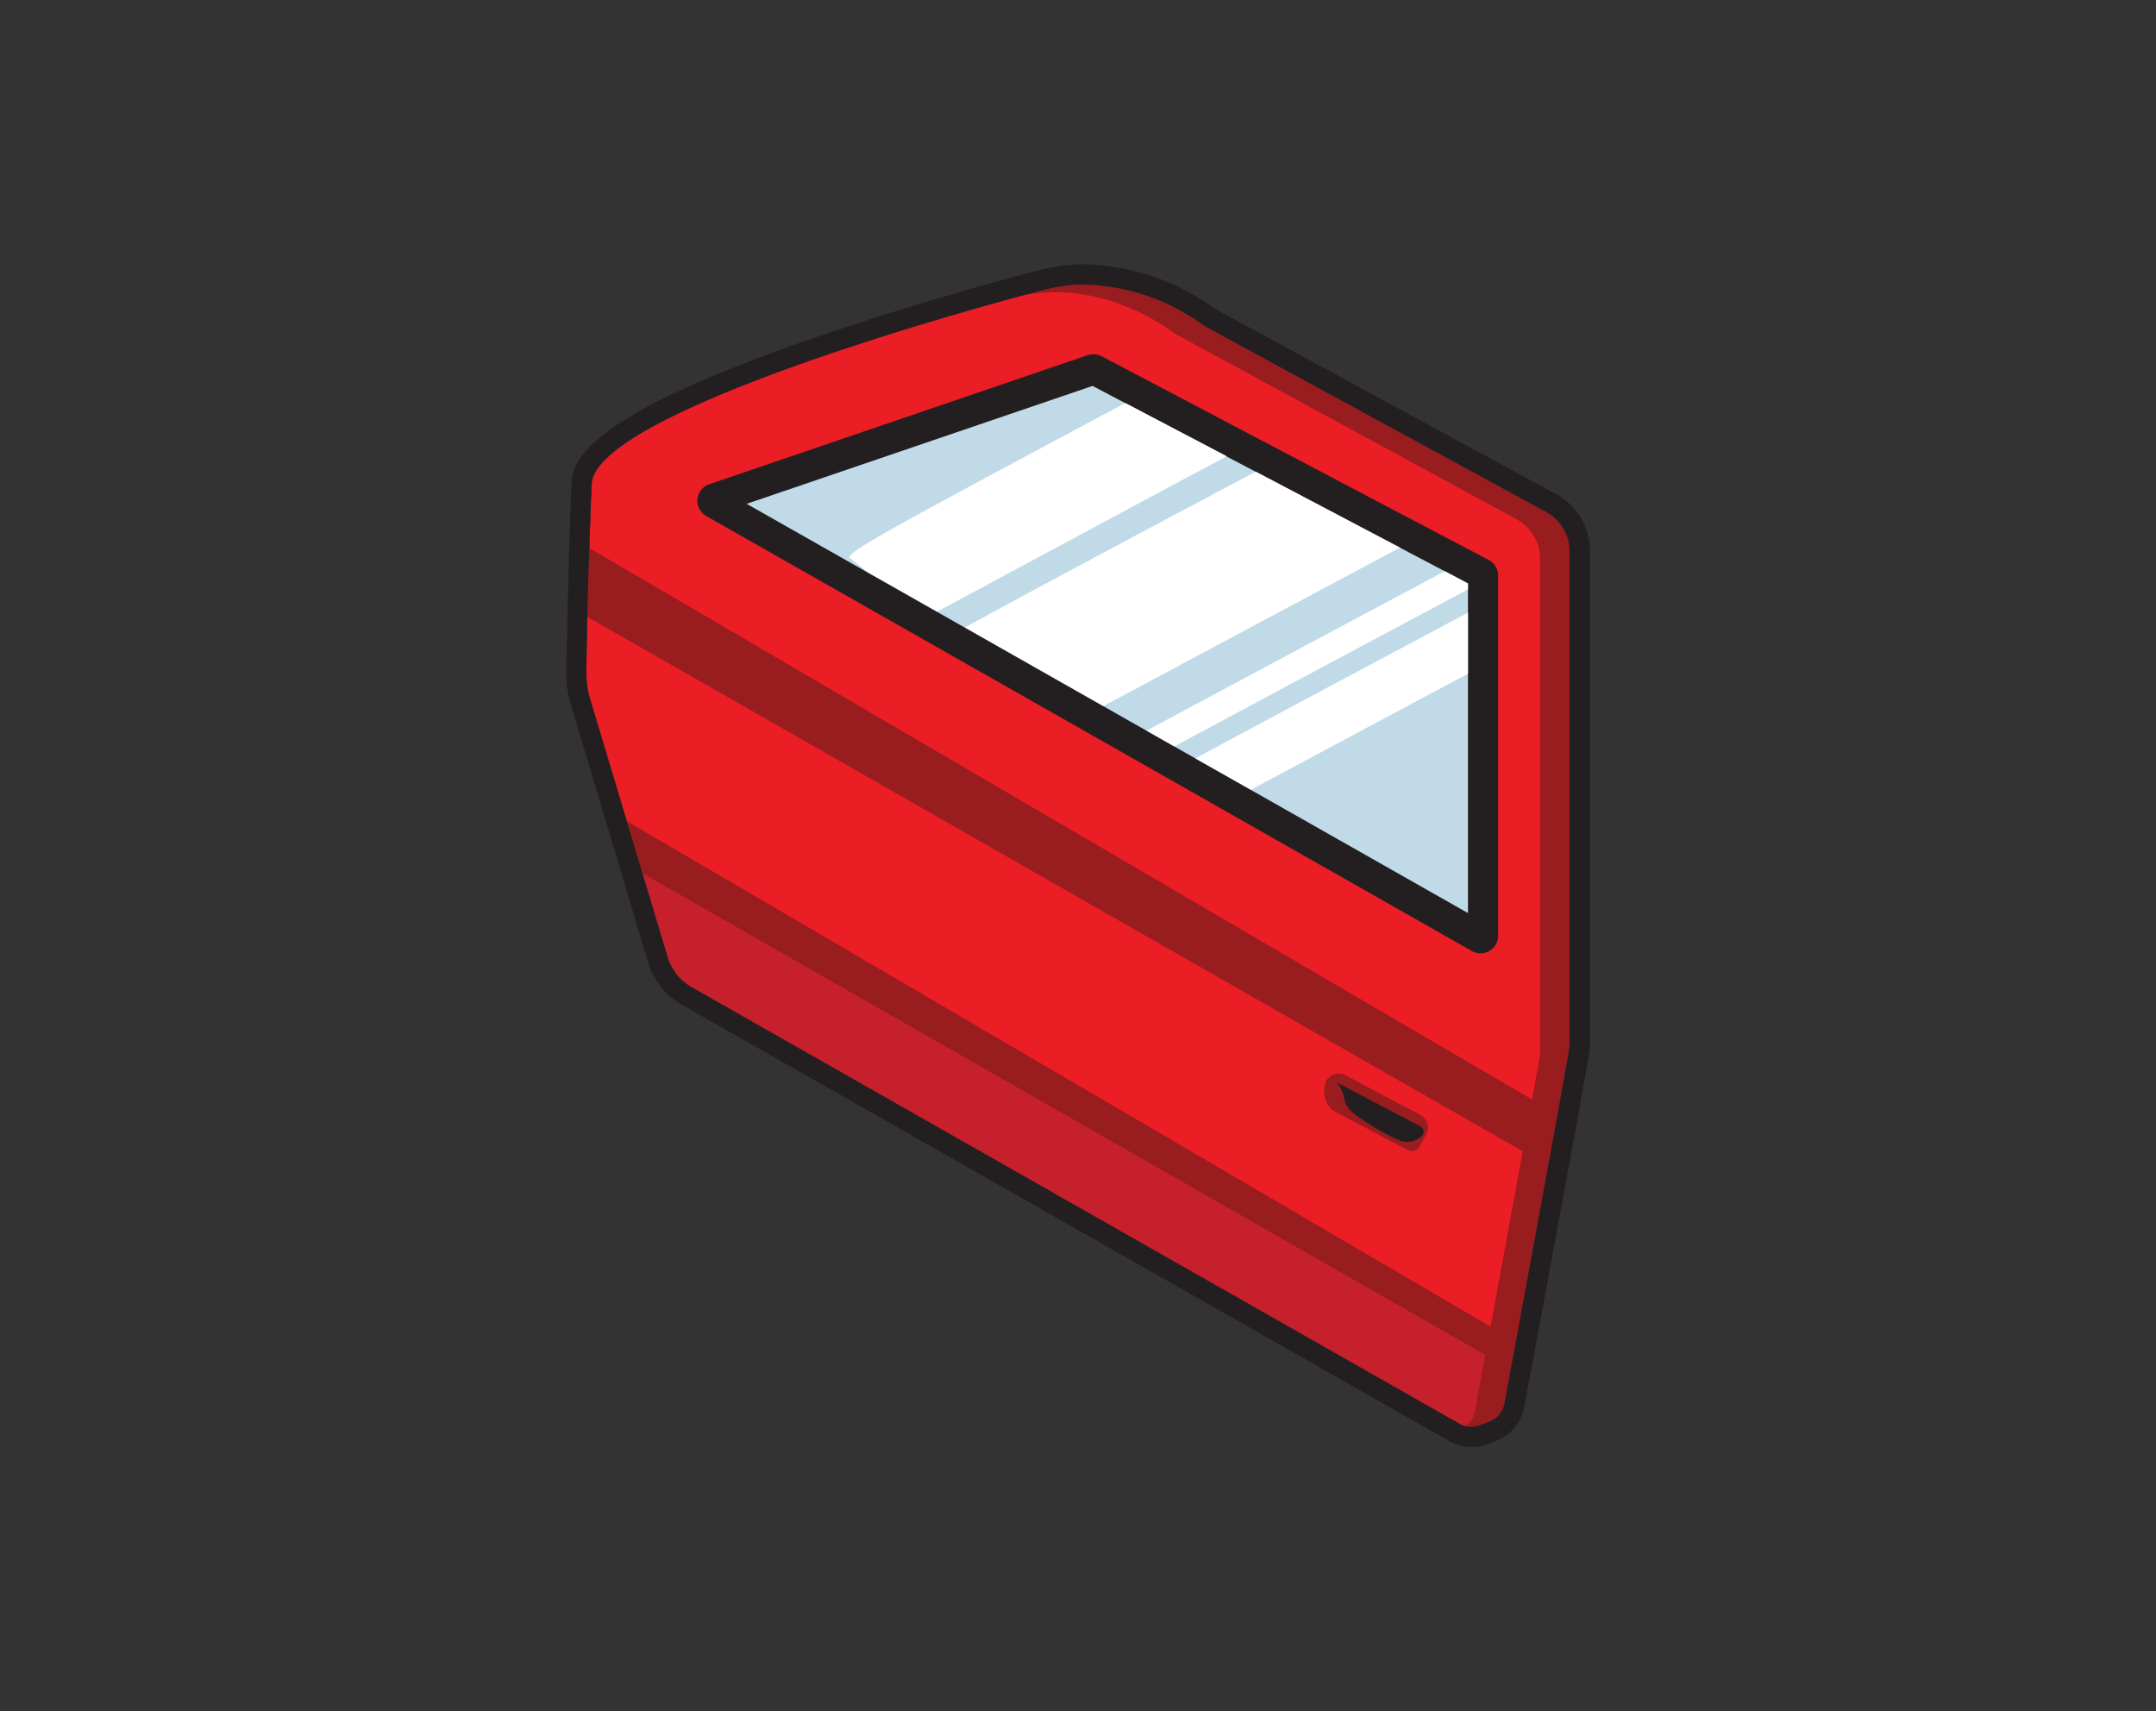 <svg xmlns="http://www.w3.org/2000/svg" viewBox="0 0 160 127"><rect x="0" y="0" width="160" height="127" fill="#333333" stroke="none"/><defs><style>.cls-1{fill:#eb1d25;}.cls-2{fill:#231f20;}.cls-3{fill:#991c1f;}.cls-4{fill:#c6202c;}.cls-5{fill:#c0dae8;}.cls-6{fill:none;}.cls-7{fill:#fff;}</style></defs><g id="body_parts" data-name="body parts"><path class="cls-1" d="M114.75,38a3.33,3.33,0,0,1,1.73,2.91V77.64c0,.35-3.92,21.55-4.83,26.5a1.82,1.82,0,0,1-1.18,1.39l-.64.24a1.83,1.83,0,0,1-1.55-.13L51.35,73.27A3.85,3.85,0,0,1,49.54,71L43.79,51.87a6.47,6.47,0,0,1-.27-1.95c0-2.58.2-9.57.39-14,.24-5.51,30.44-13.64,33.77-14.46,6.32-1.58,11.67,2.71,11.67,2.71Z"/><path class="cls-2" d="M52.65,35.93l28.09-9.58a1.39,1.39,0,0,1,1,.08l28.74,15.13a1.3,1.3,0,0,1,.7,1.15v26.7a1.31,1.31,0,0,1-2,1.14L52.42,38.3A1.3,1.3,0,0,1,52.65,35.93Z"/><path class="cls-3" d="M113.7,81.6l-70-40.94c-.05,1.75-.09,3.53-.13,5.11L113,85.43l2.39-1.71.67-3.69Z"/><path class="cls-3" d="M47.69,64.83l62.55,35.75,2.38-1.7c.12-.64.24-1.31.37-2l-2.38,1.57L46.52,60.94Z"/><path class="cls-3" d="M104.88,85.43a1.07,1.07,0,0,1-.51-.13l-5.52-2.93a2,2,0,0,1-.44-2.13,1.07,1.07,0,0,1,1.45-.44l5.53,2.93a1.08,1.08,0,0,1,.45,1.46C105.64,84.55,105.26,85.43,104.88,85.43Z"/><path class="cls-4" d="M49.54,71a3.85,3.85,0,0,0,1.81,2.28l56.93,32.37a1.83,1.83,0,0,0,1.55.13l.64-.24a1.82,1.82,0,0,0,1.18-1.39l1-5.26-2.38,1.7L47.69,64.83"/><path class="cls-3" d="M114.75,38l-25.4-13.8S84,19.89,77.68,21.47L75.62,22c6.26-1.49,11.54,2.74,11.54,2.74l25.4,13.8a3.31,3.31,0,0,1,1.73,2.91V78.2c0,.36-3.91,21.55-4.83,26.51a1.82,1.82,0,0,1-.69,1.11,1.82,1.82,0,0,0,1.06,0l.64-.24a1.82,1.82,0,0,0,1.18-1.39c.91-5,4.83-26.15,4.83-26.5V40.89A3.33,3.33,0,0,0,114.75,38Z"/><path class="cls-2" d="M105.42,84.38a.46.46,0,0,0,0-.79l-6.2-3.25c.84,1.07.2,1.46,1.3,2.33a17.66,17.66,0,0,0,3.42,2A1.57,1.57,0,0,0,105.42,84.38Z"/><path class="cls-2" d="M80.53,21.12a15.58,15.58,0,0,1,8.82,3.06L114.75,38a3.33,3.33,0,0,1,1.73,2.91V77.64c0,.35-3.92,21.55-4.83,26.5a1.82,1.82,0,0,1-1.18,1.39l-.64.24a2,2,0,0,1-.64.11,1.85,1.85,0,0,1-.91-.24L51.35,73.27A3.85,3.85,0,0,1,49.54,71L43.79,51.87a6.47,6.47,0,0,1-.27-1.95c0-2.58.2-9.57.39-14,.24-5.51,30.44-13.64,33.77-14.46a11.45,11.45,0,0,1,2.85-.35m0-1.5h0a13.24,13.24,0,0,0-3.21.39c-1.83.45-10.26,2.72-18.18,5.52C44.49,30.7,42.51,33.77,42.41,35.86c-.19,4.41-.33,11.28-.39,14a7.93,7.93,0,0,0,.34,2.41L48.1,71.43a5.37,5.37,0,0,0,2.51,3.14l56.93,32.37a3.32,3.32,0,0,0,1.65.44,3.49,3.49,0,0,0,1.16-.2l.63-.24a3.33,3.33,0,0,0,2.14-2.52C118,78.15,118,77.84,118,77.64V40.89a4.81,4.81,0,0,0-2.52-4.22L90.17,22.92a17.06,17.06,0,0,0-9.64-3.3Z"/><polygon class="cls-5" points="54.2 37.27 81.13 28.1 109.44 43 109.44 68.61 54.2 37.27"/><path class="cls-2" d="M81.08,28.64,108.94,43.3V67.76L55.41,37.39l25.67-8.75m.09-1.09-.41.14L55.09,36.44,53,37.16l1.94,1.1,53.53,30.37,1.49.84V42.69l-.53-.28L81.55,27.75l-.38-.2Z"/><path class="cls-6" d="M108.94,43.3,81.08,28.64,55.41,37.39l53.53,30.37Z"/><path class="cls-7" d="M83.51,29.91C63.65,40.5,63.46,40.73,63,41.36l1.42,1.12,5.13,2.91c3.74-2,12.39-6.68,21.49-11.53Z"/><path class="cls-7" d="M93.19,35c-11,5.83-17.56,9.36-21.58,11.56L81.89,52.4c6.13-3.29,14.2-7.6,22-11.76Z"/><path class="cls-7" d="M87.14,55.39c6.19-3.32,14.08-7.53,21.8-11.65V43.3l-1.72-.91C97,47.82,90,51.6,85.09,54.22Z"/><path class="cls-7" d="M92.83,58.61c4.76-2.55,10.38-5.56,16.11-8.61V45.46c-9.13,4.87-15.62,8.33-20.23,10.82Z"/></g></svg>